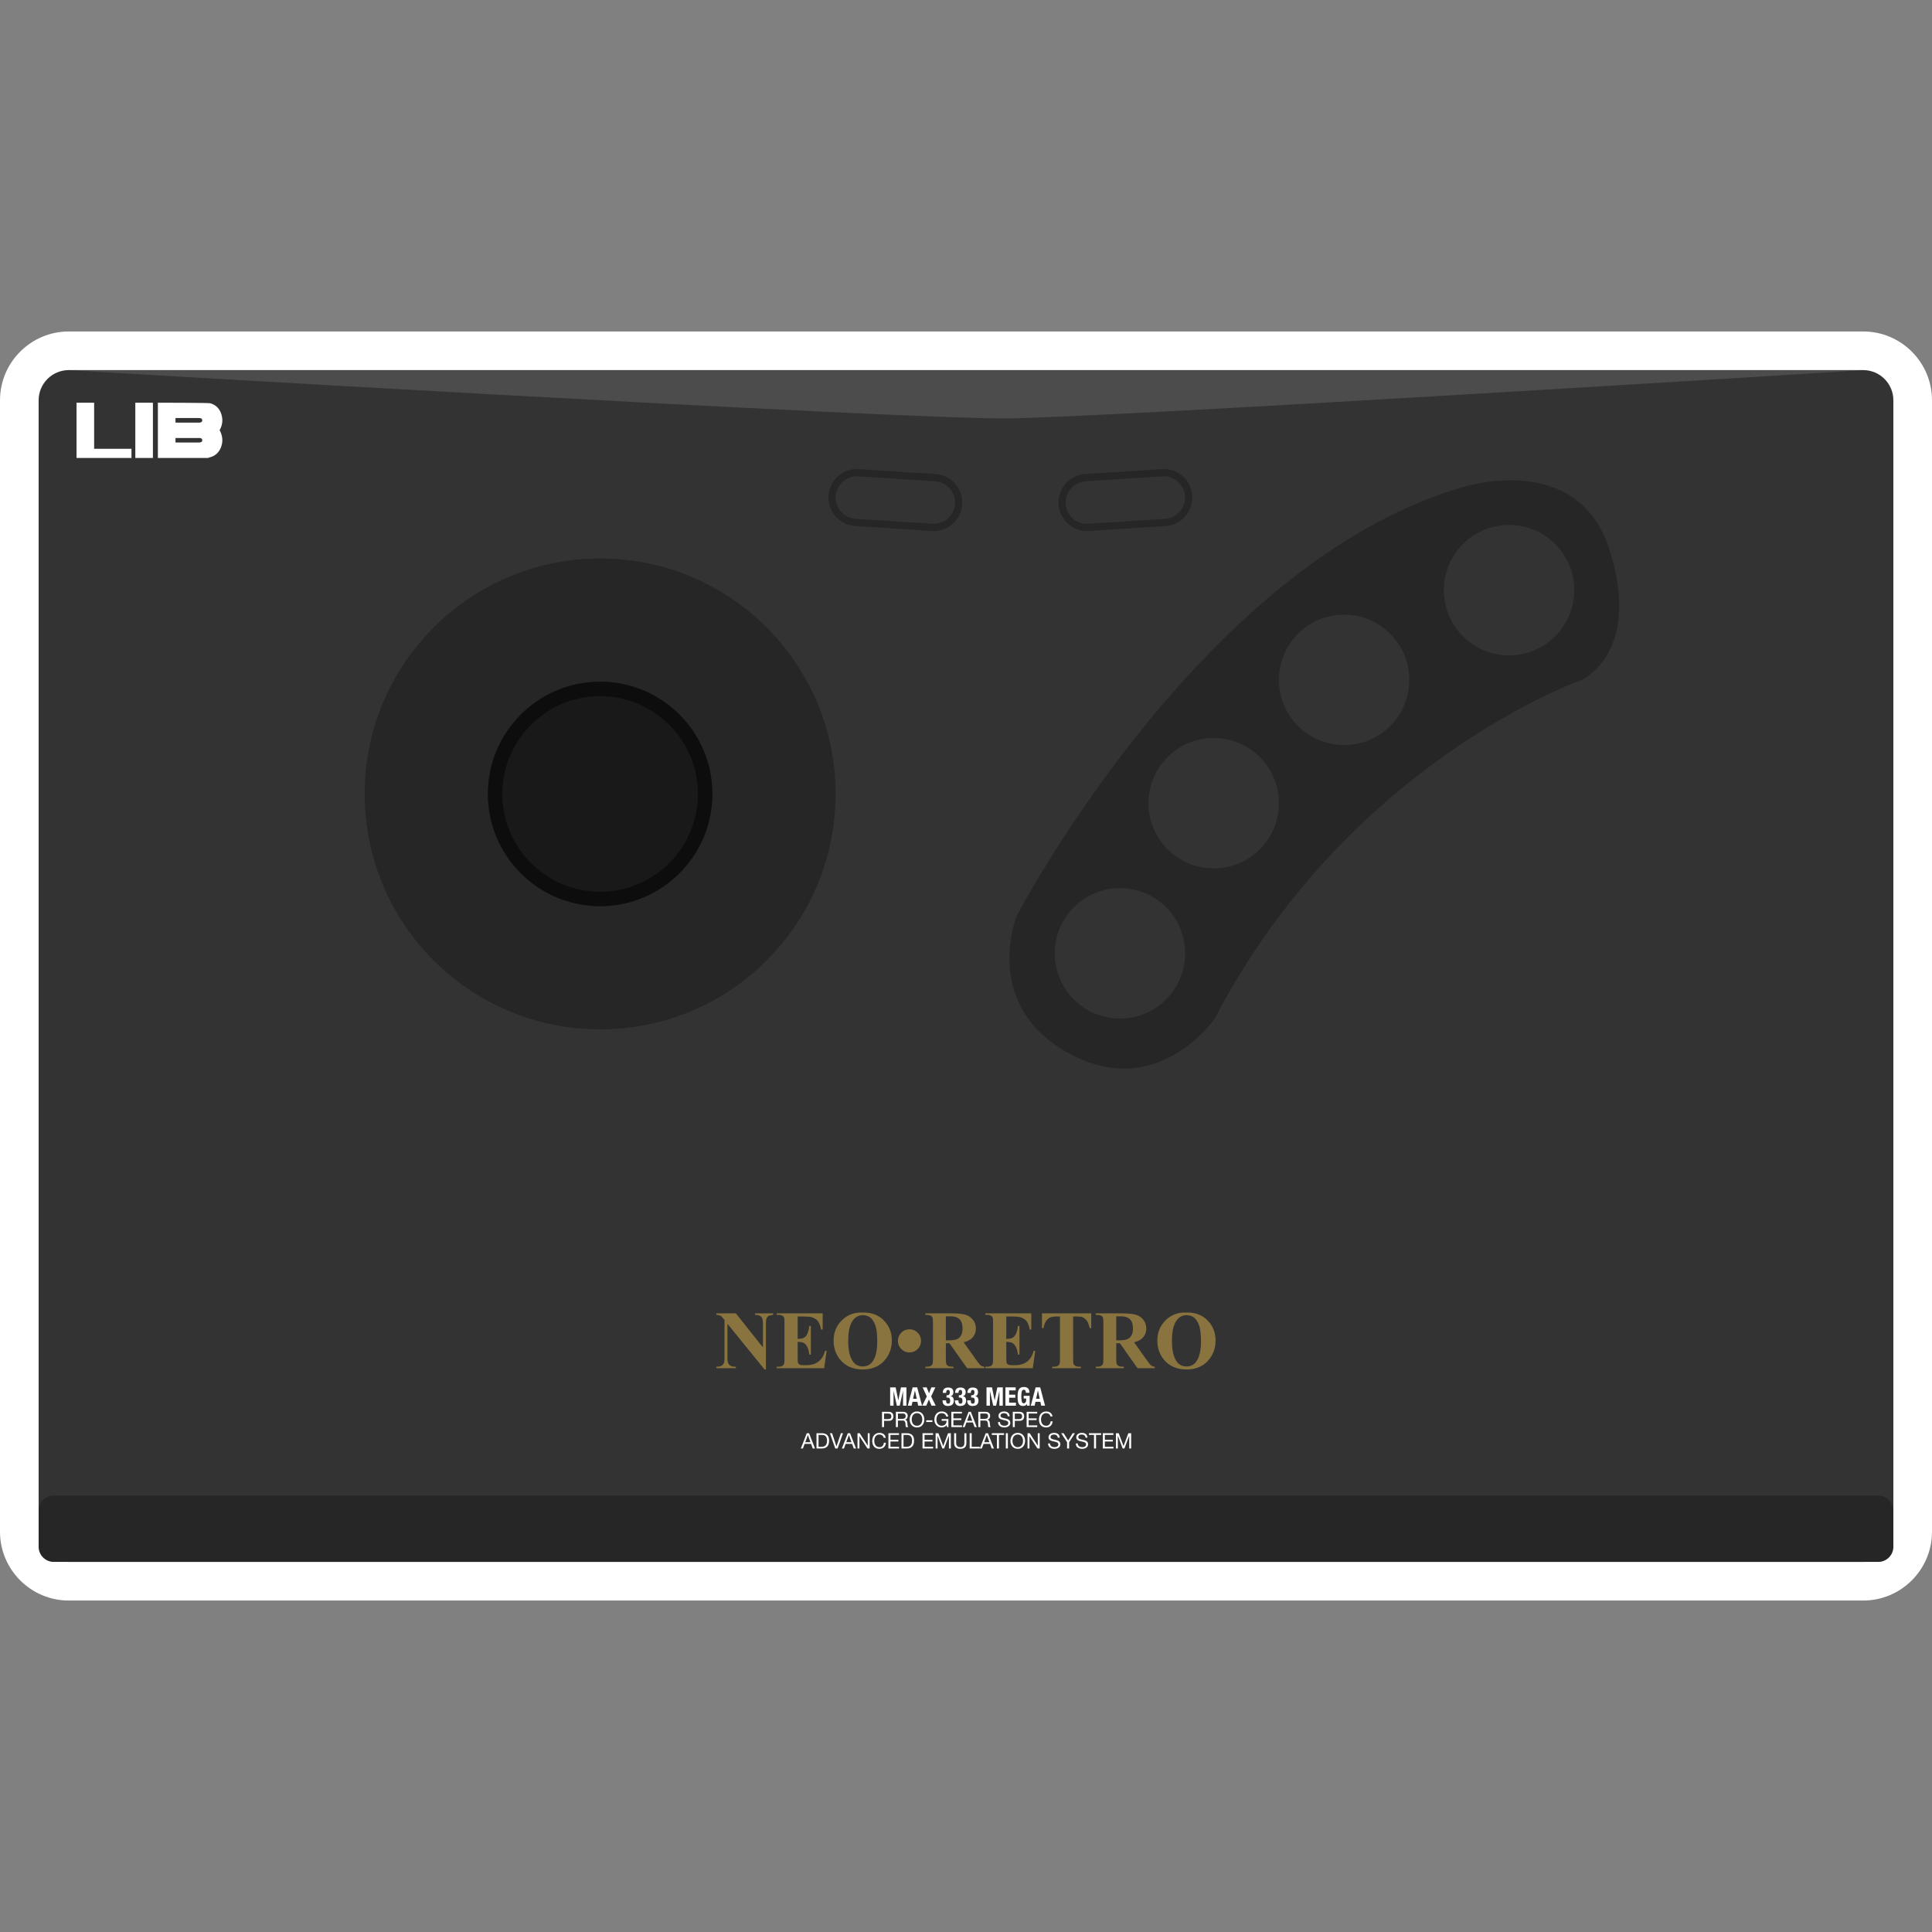 <?xml version="1.0" encoding="UTF-8" standalone="no"?>
<!-- Created with Inkscape (http://www.inkscape.org/) -->

<svg
   xmlns:dc="http://purl.org/dc/elements/1.1/"
   xmlns:cc="http://creativecommons.org/ns#"
   xmlns:rdf="http://www.w3.org/1999/02/22-rdf-syntax-ns#"
   xmlns:svg="http://www.w3.org/2000/svg"
   xmlns="http://www.w3.org/2000/svg"
   xmlns:sodipodi="http://sodipodi.sourceforge.net/DTD/sodipodi-0.dtd"
   xmlns:inkscape="http://www.inkscape.org/namespaces/inkscape"
   id="svg60018"
   version="1.1"
   inkscape:version="0.48.5 r10040"
   width="256"
   height="256"
   xml:space="preserve"
   sodipodi:docname="SNK - Neo Geo.svg"
   inkscape:export-filename="/Users/margetts/Desktop/BAXY RetroActive/png_marked/SNK - Neo Geo.png"
   inkscape:export-xdpi="90.099998"
   inkscape:export-ydpi="90.099998"><rect width="100%" height="100%" fill="#808080" stroke="none"/><defs
     id="defs60022"><clipPath
       clipPathUnits="userSpaceOnUse"
       id="clipPath60032"><path
         d="M 0,128 128,128 128,0 0,0 0,128 z"
         id="path60034"
         inkscape:connector-curvature="0" /></clipPath></defs><sodipodi:namedview
     pagecolor="#ffffff"
     bordercolor="#666666"
     borderopacity="1"
     objecttolerance="10"
     gridtolerance="10"
     guidetolerance="10"
     inkscape:pageopacity="0"
     inkscape:pageshadow="2"
     inkscape:window-width="1676"
     inkscape:window-height="1005"
     id="namedview60020"
     showgrid="false"
     inkscape:zoom="5.23125"
     inkscape:cx="56.009558"
     inkscape:cy="80"
     inkscape:window-x="4"
     inkscape:window-y="1"
     inkscape:window-maximized="1"
     inkscape:current-layer="g60026" /><g
     id="g60026"
     inkscape:groupmode="layer"
     inkscape:label="SNK - Neo Geo"
     transform="matrix(1.25,0,0,-1.25,0,256)"><g
       id="g60028"
       transform="matrix(1.6,0,0,1.6,0,0.96)"><g
         id="g60030"
         clip-path="url(#clipPath60032)"><g
           id="g60036"
           transform="translate(123.44,105.44)"><path
             d="m 0,0 -118.88,0 c -2.514,0 -4.56,-2.046 -4.56,-4.56 l 0,-74.96 c 0,-2.514 2.046,-4.56 4.56,-4.56 l 118.88,0 c 2.514,0 4.56,2.046 4.56,4.56 l 0,74.96 C 4.56,-2.046 2.514,0 0,0"
             style="fill:#ffffff;fill-opacity:1;fill-rule:nonzero;stroke:none"
             id="path60038"
             inkscape:connector-curvature="0" /></g><g
           id="g60040"
           transform="translate(123.44,23.92)"><path
             d="m 0,0 -118.88,0 c -1.105,0 -2,0.895 -2,2 l 0,74.96 c 0,1.105 0.895,2 2,2 L 0,78.96 c 1.105,0 2,-0.895 2,-2 L 2,2 C 2,0.895 1.105,0 0,0"
             style="fill:#333333;fill-opacity:1;fill-rule:nonzero;stroke:none"
             id="path60042"
             inkscape:connector-curvature="0" /></g><g
           id="g60044"
           transform="translate(67.36,66.72)"><path
             d="m 0,0 c 0,0 12.037,23.12 29.258,28.32 0,0 7.862,2.72 10.022,-4.08 2.16,-6.8 -1.84,-8.602 -1.84,-8.602 0,0 -15.44,-5.398 -24.32,-22.438 0,0 -3.76,-5.52 -9.64,-2.32 C -2.4,-5.92 0,0 0,0"
             style="fill:#262626;fill-opacity:1;fill-rule:nonzero;stroke:none"
             id="path60046"
             inkscape:connector-curvature="0" /></g><g
           id="g60048"
           transform="translate(55.36,74.8)"><path
             d="m 0,0 c 0,-8.616 -6.984,-15.6 -15.6,-15.6 -8.616,0 -15.6,6.984 -15.6,15.6 0,8.616 6.984,15.6 15.6,15.6 C -6.984,15.6 0,8.616 0,0"
             style="fill:#262626;fill-opacity:1;fill-rule:nonzero;stroke:none"
             id="path60050"
             inkscape:connector-curvature="0" /></g><g
           id="g60052"
           transform="translate(46.72,74.8)"><path
             d="m 0,0 c 0,-3.844 -3.116,-6.96 -6.96,-6.96 -3.844,0 -6.96,3.116 -6.96,6.96 0,3.844 3.116,6.96 6.96,6.96 C -3.116,6.96 0,3.844 0,0"
             style="fill:#191919;fill-opacity:1;fill-rule:nonzero;stroke:none"
             id="path60054"
             inkscape:connector-curvature="0" /></g><g
           id="g60056"
           transform="translate(39.76,81.28)"><path
             d="m 0,0 c -3.573,0 -6.48,-2.907 -6.48,-6.48 0,-3.573 2.907,-6.48 6.48,-6.48 3.573,0 6.48,2.907 6.48,6.48 C 6.48,-2.907 3.573,0 0,0 m 0,-13.92 c -4.102,0 -7.44,3.337 -7.44,7.44 0,4.102 3.338,7.44 7.44,7.44 4.103,0 7.44,-3.338 7.44,-7.44 0,-4.103 -3.337,-7.44 -7.44,-7.44"
             style="fill:#0d0d0d;fill-opacity:1;fill-rule:nonzero;stroke:none"
             id="path60058"
             inkscape:connector-curvature="0" /></g><g
           id="g60060"
           transform="translate(78.52,64.24)"><path
             d="m 0,0 c 0,-2.386 -1.934,-4.32 -4.32,-4.32 -2.386,0 -4.32,1.934 -4.32,4.32 0,2.386 1.934,4.32 4.32,4.32 C -1.934,4.32 0,2.386 0,0"
             style="fill:#333333;fill-opacity:1;fill-rule:nonzero;stroke:none"
             id="path60062"
             inkscape:connector-curvature="0" /></g><g
           id="g60064"
           transform="translate(84.731,74.188)"><path
             d="m 0,0 c 0,-2.386 -1.934,-4.32 -4.32,-4.32 -2.386,0 -4.32,1.934 -4.32,4.32 0,2.386 1.934,4.32 4.32,4.32 C -1.934,4.32 0,2.386 0,0"
             style="fill:#333333;fill-opacity:1;fill-rule:nonzero;stroke:none"
             id="path60066"
             inkscape:connector-curvature="0" /></g><g
           id="g60068"
           transform="translate(93.371,82.358)"><path
             d="m 0,0 c 0,-2.386 -1.934,-4.32 -4.32,-4.32 -2.386,0 -4.32,1.934 -4.32,4.32 0,2.386 1.934,4.32 4.32,4.32 C -1.934,4.32 0,2.386 0,0"
             style="fill:#333333;fill-opacity:1;fill-rule:nonzero;stroke:none"
             id="path60070"
             inkscape:connector-curvature="0" /></g><g
           id="g60072"
           transform="translate(104.298,88.301)"><path
             d="m 0,0 c 0,-2.386 -1.934,-4.32 -4.32,-4.32 -2.386,0 -4.32,1.934 -4.32,4.32 0,2.386 1.934,4.32 4.32,4.32 C -1.934,4.32 0,2.386 0,0"
             style="fill:#333333;fill-opacity:1;fill-rule:nonzero;stroke:none"
             id="path60074"
             inkscape:connector-curvature="0" /></g><g
           id="g60076"
           transform="translate(61.867,92.216)"><path
             d="m 0,0 c -0.041,0 -0.083,0.001 -0.124,0.004 l -5.091,0.331 c -0.502,0.032 -0.962,0.259 -1.296,0.64 -0.334,0.38 -0.5,0.866 -0.467,1.367 0.033,0.502 0.26,0.962 0.64,1.296 0.381,0.334 0.867,0.5 1.368,0.467 L 0.12,3.775 C 0.622,3.742 1.082,3.515 1.417,3.135 1.75,2.754 1.916,2.269 1.883,1.767 1.851,1.265 1.624,0.805 1.244,0.471 0.895,0.165 0.457,0 0,0"
             style="fill:#262626;fill-opacity:1;fill-rule:nonzero;stroke:none"
             id="path60078"
             inkscape:connector-curvature="0" /></g><g
           id="g60080"
           transform="translate(56.773,95.845)"><path
             d="m 0,0 c -0.341,0 -0.667,-0.123 -0.927,-0.352 -0.284,-0.249 -0.453,-0.593 -0.478,-0.966 -0.024,-0.374 0.1,-0.736 0.349,-1.02 0.249,-0.284 0.592,-0.453 0.966,-0.478 l 5.091,-0.33 c 0.371,-0.019 0.735,0.099 1.02,0.349 0.284,0.249 0.453,0.592 0.477,0.966 0.025,0.374 -0.099,0.736 -0.348,1.02 -0.25,0.284 -0.593,0.453 -0.967,0.477 l -5.09,0.331 C 0.062,-0.001 0.031,0 0,0"
             style="fill:#333333;fill-opacity:1;fill-rule:nonzero;stroke:none"
             id="path60082"
             inkscape:connector-curvature="0" /></g><g
           id="g60084"
           transform="translate(72.013,92.216)"><path
             d="m 0,0 c -0.986,0 -1.819,0.769 -1.883,1.767 -0.068,1.04 0.723,1.941 1.762,2.008 L 4.97,4.105 C 6.026,4.178 6.91,3.382 6.978,2.342 7.045,1.303 6.254,0.402 5.215,0.335 L 0.125,0.004 C 0.082,0.001 0.041,0 0,0"
             style="fill:#262626;fill-opacity:1;fill-rule:nonzero;stroke:none"
             id="path60086"
             inkscape:connector-curvature="0" /></g><g
           id="g60088"
           transform="translate(77.106,95.845)"><path
             d="m 0,0 c -0.03,0 -0.061,-0.001 -0.092,-0.003 l -5.09,-0.331 c -0.776,-0.05 -1.366,-0.722 -1.317,-1.497 0.052,-0.775 0.714,-1.375 1.498,-1.315 l 5.091,0.33 c 0.775,0.05 1.366,0.722 1.316,1.498 C 1.357,-0.574 0.736,0 0,0"
             style="fill:#333333;fill-opacity:1;fill-rule:nonzero;stroke:none"
             id="path60090"
             inkscape:connector-curvature="0" /></g><g
           id="g60092"
           transform="translate(4.48,102.88)"><path
             d="M 0,0 C 0,0 55.28,-3.28 62.32,-3.2 69.36,-3.12 119.04,0 119.04,0 L 0,0 z"
             style="fill:#4c4c4c;fill-opacity:1;fill-rule:nonzero;stroke:none"
             id="path60094"
             inkscape:connector-curvature="0" /></g><g
           id="g60096"
           transform="translate(124.44,23.92)"><path
             d="m 0,0 -120.88,0 c -0.55,0 -1,0.45 -1,1 l 0,2.395 c 0,0.55 0.45,1 1,1 L 0,4.395 c 0.55,0 1,-0.45 1,-1 L 1,1 C 1,0.45 0.55,0 0,0"
             style="fill:#262626;fill-opacity:1;fill-rule:nonzero;stroke:none"
             id="path60098"
             inkscape:connector-curvature="0" /></g><path
           d="m 8.965,100.719 1.166,0 0,-3.66 -1.166,0 0,3.66 z"
           style="fill:#ffffff;fill-opacity:1;fill-rule:nonzero;stroke:none"
           id="path60100"
           inkscape:connector-curvature="0" /><g
           id="g60102"
           transform="translate(13.312,98.103)"><path
             d="m 0,0 c -0.026,-0.011 -0.056,-0.016 -0.085,-0.019 -0.029,-0.004 -0.059,-0.002 -0.088,-0.002 -0.504,0 -1.008,0 -1.512,0 l 0,0.297 1.636,0 C -0.034,0.273 -0.02,0.27 -0.006,0.265 0.052,0.244 0.094,0.185 0.09,0.129 0.087,0.069 0.055,0.024 0,0 m -0.19,1.6 c 0.033,0 0.065,0.002 0.098,-0.001 C -0.063,1.597 -0.033,1.594 -0.006,1.584 0.052,1.563 0.094,1.503 0.09,1.448 0.087,1.387 0.055,1.343 0,1.319 -0.026,1.307 -0.056,1.303 -0.085,1.299 -0.097,1.298 -0.109,1.298 -0.122,1.298 l -0.011,0 c -0.013,0 -0.027,0 -0.04,0 -0.504,0 -1.008,0 -1.512,0 l 0,0.302 c 0.498,0 0.996,0 1.495,0 M 1.238,0.795 C 1.266,0.843 1.292,0.894 1.315,0.948 1.456,1.287 1.452,1.631 1.311,1.969 1.178,2.287 0.94,2.493 0.605,2.582 0.494,2.612 -2.852,2.617 -2.852,2.617 l 0,-3.66 c 0,0 2.604,0 3.323,0 0.033,0.012 0.065,0.027 0.099,0.036 0.356,0.086 0.605,0.301 0.745,0.636 C 1.456,-0.032 1.452,0.312 1.311,0.65 1.289,0.701 1.265,0.75 1.238,0.795"
             style="fill:#ffffff;fill-opacity:1;fill-rule:nonzero;stroke:none"
             id="path60104"
             inkscape:connector-curvature="0" /></g><g
           id="g60106"
           transform="translate(6.237,97.666)"><path
             d="m 0,0 0,3.053 -1.166,0 0,-3.66 3.639,0 L 2.473,0 0,0 z"
             style="fill:#ffffff;fill-opacity:1;fill-rule:nonzero;stroke:none"
             id="path60108"
             inkscape:connector-curvature="0" /></g><g
           id="g60110"
           transform="translate(48.753,40.387)"><path
             d="m 0,0 1.794,-2.255 0,1.563 c 0,0.218 -0.032,0.366 -0.094,0.443 -0.086,0.103 -0.23,0.153 -0.432,0.15 l 0,0.099 1.201,0 0,-0.099 C 2.316,-0.119 2.212,-0.144 2.16,-0.176 2.107,-0.207 2.066,-0.258 2.036,-0.328 2.007,-0.399 1.992,-0.52 1.992,-0.692 l 0,-3.027 -0.091,0 -2.459,3.027 0,-2.311 c 0,-0.209 0.048,-0.35 0.144,-0.423 0.095,-0.074 0.205,-0.11 0.328,-0.11 l 0.086,0 0,-0.1 -1.29,0 0,0.1 c 0.201,10e-4 0.34,0.043 0.419,0.123 0.078,0.08 0.118,0.217 0.118,0.41 l 0,2.566 -0.078,0.097 c -0.077,0.096 -0.145,0.159 -0.204,0.19 -0.059,0.03 -0.144,0.047 -0.255,0.051 L -1.29,0 0,0 z"
             style="fill:#897440;fill-opacity:1;fill-rule:nonzero;stroke:none"
             id="path60112"
             inkscape:connector-curvature="0" /></g><g
           id="g60114"
           transform="translate(52.847,40.178)"><path
             d="m 0,0 0,-1.48 0.072,0 c 0.231,0 0.398,0.072 0.502,0.217 0.103,0.145 0.17,0.359 0.198,0.641 l 0.102,0 0,-1.904 -0.102,0 C 0.751,-2.318 0.706,-2.148 0.637,-2.016 0.568,-1.884 0.488,-1.795 0.397,-1.749 0.306,-1.704 0.173,-1.681 0,-1.681 l 0,-1.024 c 0,-0.2 0.008,-0.323 0.025,-0.367 0.017,-0.045 0.049,-0.082 0.096,-0.11 0.046,-0.029 0.121,-0.043 0.225,-0.043 l 0.217,0 c 0.34,0 0.612,0.078 0.816,0.236 0.205,0.157 0.352,0.396 0.441,0.718 l 0.1,0 -0.164,-1.155 -3.142,0 0,0.099 0.121,0 c 0.105,0 0.19,0.019 0.254,0.056 0.047,0.025 0.082,0.068 0.107,0.129 0.02,0.043 0.03,0.155 0.03,0.338 l 0,2.391 c 0,0.165 -0.004,0.266 -0.013,0.303 -0.018,0.063 -0.051,0.111 -0.1,0.145 -0.068,0.05 -0.16,0.075 -0.278,0.075 l -0.121,0 0,0.099 3.043,0 0,-1.075 -0.102,0 C 1.503,-0.603 1.43,-0.415 1.337,-0.3 1.243,-0.186 1.11,-0.102 0.938,-0.048 0.838,-0.016 0.651,0 0.375,0 L 0,0 z"
             style="fill:#897440;fill-opacity:1;fill-rule:nonzero;stroke:none"
             id="path60116"
             inkscape:connector-curvature="0" /></g><g
           id="g60118"
           transform="translate(57.166,40.267)"><path
             d="m 0,0 c -0.332,0 -0.585,-0.17 -0.759,-0.509 -0.141,-0.279 -0.212,-0.68 -0.212,-1.202 0,-0.62 0.109,-1.078 0.328,-1.375 0.151,-0.207 0.364,-0.311 0.638,-0.311 0.184,0 0.337,0.045 0.461,0.134 0.157,0.115 0.28,0.297 0.367,0.548 0.088,0.252 0.131,0.579 0.131,0.983 0,0.481 -0.044,0.841 -0.134,1.079 C 0.731,-0.414 0.617,-0.246 0.479,-0.147 0.34,-0.049 0.181,0 0,0 M -0.032,0.172 C 0.547,0.193 1.017,0.024 1.379,-0.335 1.741,-0.694 1.922,-1.144 1.922,-1.684 1.922,-2.145 1.787,-2.551 1.517,-2.901 1.16,-3.366 0.655,-3.598 0.003,-3.598 c -0.655,0 -1.16,0.222 -1.518,0.665 -0.282,0.35 -0.423,0.766 -0.423,1.247 0,0.539 0.183,0.989 0.551,1.35 0.367,0.36 0.819,0.529 1.355,0.508"
             style="fill:#897440;fill-opacity:1;fill-rule:nonzero;stroke:none"
             id="path60120"
             inkscape:connector-curvature="0" /></g><g
           id="g60122"
           transform="translate(60.257,39.331)"><path
             d="M 0,0 C 0.213,0 0.393,-0.075 0.542,-0.224 0.69,-0.373 0.764,-0.554 0.764,-0.767 0.764,-0.978 0.689,-1.158 0.54,-1.308 0.391,-1.458 0.211,-1.534 0,-1.534 c -0.213,0 -0.394,0.076 -0.543,0.226 -0.149,0.15 -0.224,0.33 -0.224,0.541 0,0.213 0.074,0.394 0.223,0.543 C -0.396,-0.075 -0.214,0 0,0"
             style="fill:#897440;fill-opacity:1;fill-rule:nonzero;stroke:none"
             id="path60124"
             inkscape:connector-curvature="0" /></g><g
           id="g60126"
           transform="translate(62.665,40.191)"><path
             d="m 0,0 0,-1.593 0.153,0 c 0.248,0 0.434,0.023 0.557,0.069 0.124,0.045 0.221,0.128 0.292,0.246 0.07,0.119 0.105,0.274 0.105,0.466 0,0.277 -0.064,0.481 -0.194,0.614 C 0.784,-0.066 0.575,0 0.287,0 L 0,0 z m 0,-1.783 0,-1.019 c 0,-0.196 0.013,-0.32 0.037,-0.371 0.024,-0.051 0.066,-0.092 0.127,-0.122 0.06,-0.03 0.174,-0.046 0.34,-0.046 l 0,-0.099 -1.861,0 0,0.099 c 0.168,0 0.283,0.016 0.343,0.047 0.06,0.032 0.102,0.072 0.126,0.122 0.024,0.05 0.035,0.174 0.035,0.37 l 0,2.36 c 0,0.196 -0.011,0.32 -0.035,0.371 -0.024,0.051 -0.067,0.092 -0.128,0.122 -0.061,0.03 -0.174,0.046 -0.341,0.046 l 0,0.099 1.689,0 c 0.44,0 0.762,-0.031 0.966,-0.091 0.203,-0.061 0.37,-0.173 0.498,-0.337 0.129,-0.163 0.193,-0.355 0.193,-0.575 0,-0.268 -0.096,-0.49 -0.289,-0.665 C 1.576,-1.583 1.404,-1.666 1.182,-1.721 L 2.056,-2.952 C 2.171,-3.111 2.252,-3.21 2.3,-3.249 2.374,-3.305 2.459,-3.335 2.555,-3.341 l 0,-0.099 -1.145,0 -1.171,1.657 -0.239,0 z"
             style="fill:#897440;fill-opacity:1;fill-rule:nonzero;stroke:none"
             id="path60128"
             inkscape:connector-curvature="0" /></g><g
           id="g60130"
           transform="translate(66.668,40.178)"><path
             d="m 0,0 0,-1.48 0.072,0 c 0.231,0 0.398,0.072 0.502,0.217 0.103,0.145 0.17,0.359 0.198,0.641 l 0.102,0 0,-1.904 -0.102,0 C 0.751,-2.318 0.706,-2.148 0.637,-2.016 0.568,-1.884 0.488,-1.795 0.397,-1.749 0.306,-1.704 0.173,-1.681 0,-1.681 l 0,-1.024 c 0,-0.2 0.008,-0.323 0.025,-0.367 0.017,-0.045 0.049,-0.082 0.096,-0.11 0.046,-0.029 0.121,-0.043 0.225,-0.043 l 0.217,0 c 0.34,0 0.612,0.078 0.816,0.236 0.205,0.157 0.352,0.396 0.441,0.718 l 0.1,0 -0.164,-1.155 -3.142,0 0,0.099 0.121,0 c 0.105,0 0.19,0.019 0.254,0.056 0.047,0.025 0.082,0.068 0.107,0.129 0.02,0.043 0.03,0.155 0.03,0.338 l 0,2.391 c 0,0.165 -0.004,0.266 -0.013,0.303 -0.018,0.063 -0.051,0.111 -0.1,0.145 -0.068,0.05 -0.16,0.075 -0.278,0.075 l -0.121,0 0,0.099 3.043,0 0,-1.075 -0.102,0 C 1.503,-0.603 1.43,-0.415 1.337,-0.3 1.243,-0.186 1.11,-0.102 0.938,-0.048 0.838,-0.016 0.651,0 0.375,0 L 0,0 z"
             style="fill:#897440;fill-opacity:1;fill-rule:nonzero;stroke:none"
             id="path60132"
             inkscape:connector-curvature="0" /></g><g
           id="g60134"
           transform="translate(72.298,40.387)"><path
             d="m 0,0 0,-0.984 -0.097,0 c -0.057,0.227 -0.12,0.39 -0.19,0.489 -0.07,0.1 -0.165,0.179 -0.287,0.238 -0.068,0.032 -0.187,0.048 -0.356,0.048 l -0.271,0 0,-2.805 c 0,-0.185 0.01,-0.302 0.031,-0.348 0.02,-0.047 0.06,-0.087 0.12,-0.122 0.06,-0.035 0.142,-0.052 0.246,-0.052 l 0.12,0 0,-0.1 -1.903,0 0,0.1 0.12,0 c 0.106,0 0.191,0.018 0.255,0.056 0.047,0.025 0.083,0.068 0.11,0.129 0.02,0.043 0.03,0.155 0.03,0.337 l 0,2.805 -0.263,0 c -0.245,0 -0.423,-0.052 -0.534,-0.156 -0.155,-0.144 -0.254,-0.351 -0.295,-0.619 l -0.102,0 0,0.984 L 0,0 z"
             style="fill:#897440;fill-opacity:1;fill-rule:nonzero;stroke:none"
             id="path60136"
             inkscape:connector-curvature="0" /></g><g
           id="g60138"
           transform="translate(73.955,40.191)"><path
             d="m 0,0 0,-1.593 0.153,0 c 0.248,0 0.434,0.023 0.557,0.069 0.124,0.045 0.221,0.128 0.291,0.246 0.071,0.119 0.106,0.274 0.106,0.466 0,0.277 -0.065,0.481 -0.194,0.614 C 0.783,-0.066 0.575,0 0.287,0 L 0,0 z m 0,-1.783 0,-1.019 c 0,-0.196 0.012,-0.32 0.036,-0.371 0.024,-0.051 0.067,-0.092 0.128,-0.122 0.06,-0.03 0.174,-0.046 0.34,-0.046 l 0,-0.099 -1.861,0 0,0.099 c 0.168,0 0.282,0.016 0.342,0.047 0.06,0.032 0.102,0.072 0.126,0.122 0.024,0.05 0.036,0.174 0.036,0.37 l 0,2.36 c 0,0.196 -0.012,0.32 -0.036,0.371 -0.024,0.051 -0.066,0.092 -0.127,0.122 -0.061,0.03 -0.174,0.046 -0.341,0.046 l 0,0.099 1.689,0 c 0.44,0 0.762,-0.031 0.966,-0.091 0.203,-0.061 0.37,-0.173 0.498,-0.337 0.129,-0.163 0.193,-0.355 0.193,-0.575 0,-0.268 -0.096,-0.49 -0.289,-0.665 C 1.576,-1.583 1.404,-1.666 1.182,-1.721 L 2.056,-2.952 C 2.171,-3.111 2.252,-3.21 2.3,-3.249 2.374,-3.305 2.459,-3.335 2.555,-3.341 l 0,-0.099 -1.145,0 -1.171,1.657 -0.239,0 z"
             style="fill:#897440;fill-opacity:1;fill-rule:nonzero;stroke:none"
             id="path60140"
             inkscape:connector-curvature="0" /></g><g
           id="g60142"
           transform="translate(78.614,40.267)"><path
             d="m 0,0 c -0.332,0 -0.585,-0.17 -0.759,-0.509 -0.141,-0.279 -0.212,-0.68 -0.212,-1.202 0,-0.62 0.109,-1.078 0.328,-1.375 0.151,-0.207 0.364,-0.311 0.638,-0.311 0.184,0 0.337,0.045 0.461,0.134 0.157,0.115 0.28,0.297 0.367,0.548 0.088,0.252 0.131,0.579 0.131,0.983 0,0.481 -0.044,0.841 -0.134,1.079 C 0.731,-0.414 0.617,-0.246 0.479,-0.147 0.34,-0.049 0.181,0 0,0 M -0.032,0.172 C 0.547,0.193 1.017,0.024 1.379,-0.335 1.741,-0.694 1.922,-1.144 1.922,-1.684 1.922,-2.145 1.787,-2.551 1.517,-2.901 1.16,-3.366 0.655,-3.598 0.003,-3.598 c -0.654,0 -1.16,0.222 -1.518,0.665 -0.282,0.35 -0.423,0.766 -0.423,1.247 0,0.539 0.183,0.989 0.551,1.35 0.367,0.36 0.819,0.529 1.355,0.508"
             style="fill:#897440;fill-opacity:1;fill-rule:nonzero;stroke:none"
             id="path60144"
             inkscape:connector-curvature="0" /></g><g
           id="g60146"
           transform="translate(59.339,35.484)"><path
             d="m 0,0 0.174,-0.858 0.003,0 0.175,0.858 0.363,0 0,-1.215 -0.225,0 0,0.97 -0.003,0 -0.217,-0.97 -0.19,0 -0.216,0.97 -0.003,0 0,-0.97 -0.225,0 0,1.215 L 0,0 z"
             style="fill:#ffffff;fill-opacity:1;fill-rule:nonzero;stroke:none"
             id="path60148"
             inkscape:connector-curvature="0" /></g><g
           id="g60150"
           transform="translate(60.735,34.727)"><path
             d="m 0,0 -0.117,0.546 -0.004,0 L -0.238,0 0,0 z m 0.032,0.757 0.322,-1.215 -0.255,0 -0.056,0.257 -0.324,0 -0.056,-0.257 -0.255,0 0.322,1.215 0.302,0 z"
             style="fill:#ffffff;fill-opacity:1;fill-rule:nonzero;stroke:none"
             id="path60152"
             inkscape:connector-curvature="0" /></g><g
           id="g60154"
           transform="translate(61.394,35.484)"><path
             d="M 0,0 0.157,-0.393 0.311,0 0.578,0 0.296,-0.601 l 0.303,-0.614 -0.276,0 -0.175,0.412 -0.174,-0.412 -0.268,0 0.303,0.614 L -0.27,0 0,0 z"
             style="fill:#ffffff;fill-opacity:1;fill-rule:nonzero;stroke:none"
             id="path60156"
             inkscape:connector-curvature="0" /></g><g
           id="g60158"
           transform="translate(62.708,34.46)"><path
             d="m 0,0 c 0.018,-0.037 0.053,-0.055 0.106,-0.055 0.03,0 0.053,0.005 0.071,0.015 0.017,0.01 0.031,0.024 0.041,0.042 0.009,0.017 0.016,0.038 0.018,0.062 0.003,0.024 0.005,0.049 0.005,0.075 0,0.027 -0.002,0.053 -0.006,0.077 C 0.231,0.24 0.223,0.262 0.212,0.282 0.2,0.301 0.185,0.316 0.164,0.328 0.144,0.339 0.117,0.345 0.082,0.345 l -0.081,0 0,0.159 0.08,0 c 0.026,0 0.048,0.006 0.065,0.017 0.018,0.01 0.032,0.025 0.043,0.042 C 0.2,0.581 0.208,0.601 0.213,0.624 0.218,0.646 0.22,0.67 0.22,0.695 0.22,0.753 0.211,0.794 0.191,0.818 0.172,0.841 0.143,0.853 0.103,0.853 0.077,0.853 0.056,0.848 0.039,0.839 0.023,0.829 0.01,0.815 0.001,0.798 -0.008,0.78 -0.014,0.76 -0.017,0.736 -0.02,0.712 -0.021,0.686 -0.021,0.658 l -0.225,0 c 0,0.12 0.03,0.209 0.09,0.267 0.06,0.059 0.148,0.088 0.264,0.088 0.11,0 0.195,-0.025 0.256,-0.075 C 0.425,0.888 0.455,0.81 0.455,0.703 0.455,0.631 0.439,0.572 0.407,0.526 0.374,0.48 0.329,0.451 0.271,0.438 l 0,-0.003 C 0.35,0.422 0.405,0.391 0.437,0.34 0.469,0.29 0.486,0.227 0.486,0.151 0.486,0.11 0.481,0.068 0.47,0.025 0.46,-0.018 0.44,-0.057 0.411,-0.093 0.381,-0.128 0.341,-0.156 0.289,-0.178 0.238,-0.199 0.17,-0.21 0.086,-0.21 c -0.117,0 -0.204,0.032 -0.262,0.095 -0.058,0.064 -0.087,0.154 -0.087,0.271 l 0,0.005 0.235,0 C -0.027,0.091 -0.018,0.037 0,0"
             style="fill:#ffffff;fill-opacity:1;fill-rule:nonzero;stroke:none"
             id="path60160"
             inkscape:connector-curvature="0" /></g><g
           id="g60162"
           transform="translate(63.524,34.46)"><path
             d="m 0,0 c 0.018,-0.037 0.053,-0.055 0.106,-0.055 0.03,0 0.053,0.005 0.071,0.015 0.017,0.01 0.031,0.024 0.041,0.042 0.009,0.017 0.016,0.038 0.018,0.062 0.003,0.024 0.005,0.049 0.005,0.075 0,0.027 -0.002,0.053 -0.006,0.077 C 0.231,0.24 0.223,0.262 0.212,0.282 0.2,0.301 0.185,0.316 0.164,0.328 0.144,0.339 0.117,0.345 0.082,0.345 l -0.081,0 0,0.159 0.08,0 c 0.026,0 0.048,0.006 0.065,0.017 0.018,0.01 0.032,0.025 0.043,0.042 C 0.2,0.581 0.208,0.601 0.213,0.624 0.218,0.646 0.22,0.67 0.22,0.695 0.22,0.753 0.211,0.794 0.191,0.818 0.172,0.841 0.143,0.853 0.103,0.853 0.077,0.853 0.056,0.848 0.039,0.839 0.023,0.829 0.01,0.815 0.001,0.798 -0.008,0.78 -0.014,0.76 -0.017,0.736 -0.02,0.712 -0.021,0.686 -0.021,0.658 l -0.225,0 c 0,0.12 0.03,0.209 0.09,0.267 0.06,0.059 0.148,0.088 0.264,0.088 0.11,0 0.195,-0.025 0.256,-0.075 C 0.425,0.888 0.455,0.81 0.455,0.703 0.455,0.631 0.439,0.572 0.407,0.526 0.374,0.48 0.329,0.451 0.271,0.438 l 0,-0.003 C 0.35,0.422 0.405,0.391 0.437,0.34 0.469,0.29 0.486,0.227 0.486,0.151 0.486,0.11 0.481,0.068 0.47,0.025 0.46,-0.018 0.44,-0.057 0.411,-0.093 0.381,-0.128 0.341,-0.156 0.289,-0.178 0.238,-0.199 0.17,-0.21 0.086,-0.21 c -0.117,0 -0.204,0.032 -0.262,0.095 -0.058,0.064 -0.087,0.154 -0.087,0.271 l 0,0.005 0.235,0 C -0.027,0.091 -0.018,0.037 0,0"
             style="fill:#ffffff;fill-opacity:1;fill-rule:nonzero;stroke:none"
             id="path60164"
             inkscape:connector-curvature="0" /></g><g
           id="g60166"
           transform="translate(64.341,34.46)"><path
             d="m 0,0 c 0.018,-0.037 0.053,-0.055 0.106,-0.055 0.03,0 0.053,0.005 0.071,0.015 0.017,0.01 0.031,0.024 0.041,0.042 0.009,0.017 0.016,0.038 0.018,0.062 0.003,0.024 0.005,0.049 0.005,0.075 0,0.027 -0.002,0.053 -0.006,0.077 C 0.231,0.24 0.223,0.262 0.212,0.282 0.2,0.301 0.185,0.316 0.164,0.328 0.144,0.339 0.117,0.345 0.082,0.345 l -0.081,0 0,0.159 0.08,0 c 0.026,0 0.048,0.006 0.065,0.017 0.018,0.01 0.032,0.025 0.043,0.042 C 0.2,0.581 0.208,0.601 0.213,0.624 0.218,0.646 0.22,0.67 0.22,0.695 0.22,0.753 0.211,0.794 0.191,0.818 0.172,0.841 0.143,0.853 0.103,0.853 0.077,0.853 0.056,0.848 0.039,0.839 0.023,0.829 0.01,0.815 0.001,0.798 -0.008,0.78 -0.014,0.76 -0.017,0.736 -0.02,0.712 -0.021,0.686 -0.021,0.658 l -0.225,0 c 0,0.12 0.03,0.209 0.09,0.267 0.06,0.059 0.148,0.088 0.264,0.088 0.11,0 0.195,-0.025 0.256,-0.075 C 0.425,0.888 0.455,0.81 0.455,0.703 0.455,0.631 0.439,0.572 0.407,0.526 0.374,0.48 0.329,0.451 0.271,0.438 l 0,-0.003 C 0.35,0.422 0.405,0.391 0.437,0.34 0.469,0.29 0.486,0.227 0.486,0.151 0.486,0.11 0.481,0.068 0.47,0.025 0.46,-0.018 0.44,-0.057 0.411,-0.093 0.381,-0.128 0.341,-0.156 0.289,-0.178 0.238,-0.199 0.17,-0.21 0.086,-0.21 c -0.117,0 -0.204,0.032 -0.262,0.095 -0.058,0.064 -0.087,0.154 -0.087,0.271 l 0,0.005 0.235,0 C -0.027,0.091 -0.018,0.037 0,0"
             style="fill:#ffffff;fill-opacity:1;fill-rule:nonzero;stroke:none"
             id="path60168"
             inkscape:connector-curvature="0" /></g><g
           id="g60170"
           transform="translate(65.723,35.484)"><path
             d="m 0,0 0.174,-0.858 0.003,0 0.175,0.858 0.363,0 0,-1.215 -0.225,0 0,0.97 -0.003,0 -0.217,-0.97 -0.19,0 -0.216,0.97 -0.003,0 0,-0.97 -0.225,0 0,1.215 L 0,0 z"
             style="fill:#ffffff;fill-opacity:1;fill-rule:nonzero;stroke:none"
             id="path60172"
             inkscape:connector-curvature="0" /></g><g
           id="g60174"
           transform="translate(67.291,35.283)"><path
             d="m 0,0 -0.434,0 0,-0.286 0.408,0 0,-0.201 -0.408,0 0,-0.326 0.451,0 0,-0.201 -0.696,0 0,1.215 L 0,0.201 0,0 z"
             style="fill:#ffffff;fill-opacity:1;fill-rule:nonzero;stroke:none"
             id="path60176"
             inkscape:connector-curvature="0" /></g><g
           id="g60178"
           transform="translate(67.963,35.193)"><path
             d="m 0,0 c -0.005,0.024 -0.013,0.046 -0.025,0.065 -0.011,0.02 -0.025,0.037 -0.043,0.05 -0.018,0.013 -0.039,0.019 -0.064,0.019 -0.059,0 -0.101,-0.033 -0.127,-0.098 -0.027,-0.066 -0.04,-0.175 -0.04,-0.327 0,-0.072 0.003,-0.138 0.007,-0.197 0.005,-0.059 0.013,-0.109 0.025,-0.151 0.012,-0.041 0.029,-0.073 0.051,-0.095 0.022,-0.022 0.051,-0.033 0.086,-0.033 0.015,0 0.031,0.004 0.048,0.012 0.018,0.008 0.034,0.02 0.05,0.036 0.015,0.015 0.028,0.035 0.038,0.06 0.01,0.024 0.015,0.053 0.015,0.086 l 0,0.124 -0.161,0 0,0.18 0.396,0 0,-0.655 -0.18,0 0,0.113 -0.004,0 c -0.029,-0.048 -0.065,-0.082 -0.106,-0.102 -0.041,-0.019 -0.091,-0.029 -0.149,-0.029 -0.075,0 -0.136,0.013 -0.183,0.039 -0.047,0.026 -0.084,0.066 -0.11,0.121 -0.027,0.054 -0.045,0.121 -0.054,0.201 -0.009,0.08 -0.014,0.173 -0.014,0.278 0,0.102 0.007,0.192 0.02,0.269 0.013,0.077 0.035,0.141 0.067,0.193 0.032,0.052 0.074,0.09 0.126,0.117 0.052,0.026 0.118,0.039 0.196,0.039 0.134,0 0.23,-0.033 0.289,-0.1 C 0.213,0.149 0.242,0.054 0.242,-0.07 l -0.234,0 C 0.008,-0.047 0.005,-0.024 0,0"
             style="fill:#ffffff;fill-opacity:1;fill-rule:nonzero;stroke:none"
             id="path60180"
             inkscape:connector-curvature="0" /></g><g
           id="g60182"
           transform="translate(68.884,34.727)"><path
             d="m 0,0 -0.117,0.546 -0.004,0 L -0.238,0 0,0 z m 0.032,0.757 0.322,-1.215 -0.255,0 -0.056,0.257 -0.324,0 -0.056,-0.257 -0.255,0 0.322,1.215 0.302,0 z"
             style="fill:#ffffff;fill-opacity:1;fill-rule:nonzero;stroke:none"
             id="path60184"
             inkscape:connector-curvature="0" /></g><g
           id="g60186"
           transform="translate(58.834,33.379)"><path
             d="m 0,0 c 0.077,-0.001 0.133,0.015 0.168,0.047 0.035,0.032 0.053,0.078 0.053,0.139 0,0.06 -0.018,0.106 -0.053,0.138 C 0.133,0.356 0.077,0.371 0,0.371 l -0.264,0 L -0.264,0 0,0 z m 0.045,0.485 c 0.102,0 0.18,-0.026 0.232,-0.079 C 0.33,0.354 0.356,0.28 0.356,0.186 0.356,0.091 0.33,0.018 0.277,-0.035 0.225,-0.088 0.147,-0.114 0.045,-0.113 l -0.309,0 0,-0.414 -0.134,0 0,1.012 0.443,0 z"
             style="fill:#ffffff;fill-opacity:1;fill-rule:nonzero;stroke:none"
             id="path60188"
             inkscape:connector-curvature="0" /></g><g
           id="g60190"
           transform="translate(59.859,33.404)"><path
             d="M 0,0 C 0.028,0.005 0.053,0.014 0.074,0.028 0.096,0.041 0.113,0.06 0.126,0.083 0.138,0.106 0.145,0.136 0.145,0.173 0.145,0.224 0.13,0.266 0.102,0.298 0.074,0.33 0.028,0.346 -0.035,0.346 l -0.335,0 0,-0.353 0.281,0 C -0.058,-0.007 -0.028,-0.005 0,0 M -0.028,0.459 C 0.068,0.459 0.143,0.436 0.198,0.388 0.252,0.341 0.279,0.276 0.279,0.194 0.279,0.133 0.265,0.079 0.238,0.033 0.21,-0.014 0.165,-0.045 0.103,-0.062 l 0,-0.003 C 0.133,-0.071 0.157,-0.08 0.175,-0.094 0.194,-0.107 0.208,-0.123 0.219,-0.141 0.23,-0.159 0.238,-0.18 0.243,-0.203 0.248,-0.226 0.252,-0.249 0.255,-0.274 0.257,-0.298 0.258,-0.323 0.259,-0.349 0.26,-0.374 0.263,-0.399 0.267,-0.424 0.27,-0.449 0.276,-0.472 0.283,-0.494 0.29,-0.516 0.301,-0.536 0.315,-0.553 l -0.151,0 c -0.009,0.01 -0.015,0.025 -0.019,0.043 -0.003,0.018 -0.005,0.038 -0.006,0.06 -0.001,0.022 -0.002,0.046 -0.003,0.072 -0.001,0.025 -0.004,0.05 -0.008,0.075 -0.004,0.024 -0.009,0.048 -0.015,0.07 -0.005,0.022 -0.014,0.041 -0.026,0.058 -0.013,0.016 -0.029,0.03 -0.049,0.04 -0.02,0.009 -0.046,0.014 -0.079,0.014 l -0.329,0 0,-0.432 -0.135,0 0,1.012 0.477,0 z"
             style="fill:#ffffff;fill-opacity:1;fill-rule:nonzero;stroke:none"
             id="path60192"
             inkscape:connector-curvature="0" /></g><g
           id="g60194"
           transform="translate(60.423,33.206)"><path
             d="m 0,0 c 0.013,-0.05 0.034,-0.094 0.062,-0.134 0.029,-0.04 0.065,-0.072 0.11,-0.096 0.044,-0.024 0.097,-0.036 0.158,-0.036 0.062,0 0.115,0.012 0.159,0.036 0.044,0.024 0.081,0.056 0.109,0.096 C 0.627,-0.094 0.647,-0.05 0.661,0 0.674,0.05 0.68,0.1 0.68,0.151 0.68,0.202 0.674,0.252 0.661,0.302 0.647,0.352 0.627,0.396 0.598,0.436 0.57,0.476 0.533,0.508 0.489,0.532 0.445,0.556 0.392,0.568 0.33,0.568 0.269,0.568 0.216,0.556 0.172,0.532 0.127,0.508 0.091,0.476 0.062,0.436 0.034,0.396 0.013,0.352 0,0.302 -0.013,0.252 -0.02,0.202 -0.02,0.151 -0.02,0.1 -0.013,0.05 0,0 m -0.124,0.35 c 0.02,0.064 0.051,0.12 0.091,0.17 0.041,0.049 0.092,0.088 0.152,0.117 0.06,0.03 0.131,0.044 0.211,0.044 0.081,0 0.151,-0.014 0.212,-0.044 C 0.602,0.608 0.653,0.569 0.693,0.52 0.734,0.47 0.764,0.414 0.785,0.35 0.805,0.286 0.815,0.22 0.815,0.151 0.815,0.082 0.805,0.016 0.785,-0.048 0.764,-0.112 0.734,-0.168 0.693,-0.218 0.653,-0.267 0.602,-0.306 0.542,-0.335 0.481,-0.363 0.411,-0.378 0.33,-0.378 c -0.08,0 -0.151,0.015 -0.211,0.043 -0.06,0.029 -0.111,0.068 -0.152,0.117 -0.04,0.05 -0.071,0.106 -0.091,0.17 -0.02,0.064 -0.031,0.13 -0.031,0.199 0,0.069 0.011,0.135 0.031,0.199"
             style="fill:#ffffff;fill-opacity:1;fill-rule:nonzero;stroke:none"
             id="path60196"
             inkscape:connector-curvature="0" /></g><path
           d="m 61.773,33.189 -0.41,0 0,0.113 0.41,0 0,-0.113 z"
           style="fill:#ffffff;fill-opacity:1;fill-rule:nonzero;stroke:none"
           id="path60198"
           inkscape:connector-curvature="0" /><g
           id="g60200"
           transform="translate(62.564,32.863)"><path
             d="m 0,0 c -0.059,-0.023 -0.118,-0.035 -0.177,-0.035 -0.076,0 -0.143,0.014 -0.203,0.042 -0.059,0.028 -0.11,0.066 -0.152,0.113 -0.041,0.047 -0.073,0.101 -0.095,0.163 -0.021,0.061 -0.032,0.125 -0.032,0.191 0,0.074 0.01,0.144 0.03,0.211 0.021,0.066 0.051,0.125 0.091,0.175 0.04,0.05 0.09,0.09 0.15,0.12 0.06,0.029 0.13,0.044 0.211,0.044 0.055,0 0.106,-0.006 0.155,-0.019 C 0.027,0.992 0.07,0.972 0.108,0.945 0.147,0.917 0.179,0.883 0.205,0.841 0.231,0.799 0.249,0.748 0.258,0.688 l -0.135,0 C 0.117,0.727 0.104,0.76 0.086,0.788 0.069,0.816 0.046,0.839 0.02,0.857 -0.007,0.875 -0.037,0.888 -0.07,0.897 -0.104,0.906 -0.139,0.911 -0.177,0.911 -0.239,0.911 -0.291,0.898 -0.335,0.874 -0.379,0.849 -0.415,0.817 -0.443,0.777 -0.471,0.737 -0.491,0.691 -0.505,0.639 -0.518,0.588 -0.525,0.535 -0.525,0.481 c 0,-0.053 0.008,-0.103 0.023,-0.152 0.015,-0.049 0.037,-0.092 0.067,-0.129 0.029,-0.037 0.065,-0.067 0.108,-0.089 0.043,-0.023 0.093,-0.034 0.15,-0.034 0.053,0 0.099,0.009 0.14,0.026 0.041,0.017 0.075,0.04 0.103,0.07 0.028,0.03 0.049,0.065 0.063,0.105 0.014,0.04 0.02,0.083 0.018,0.13 l -0.323,0 0,0.113 0.444,0 0,-0.533 -0.085,0 -0.036,0.126 C 0.108,0.061 0.059,0.023 0,0"
             style="fill:#ffffff;fill-opacity:1;fill-rule:nonzero;stroke:none"
             id="path60202"
             inkscape:connector-curvature="0" /></g><g
           id="g60204"
           transform="translate(63.729,33.864)"><path
             d="m 0,0 0,-0.113 -0.564,0 0,-0.322 0.526,0 0,-0.114 -0.526,0 0,-0.35 0.568,0 0,-0.113 -0.703,0 0,1.012 L 0,0 z"
             style="fill:#ffffff;fill-opacity:1;fill-rule:nonzero;stroke:none"
             id="path60206"
             inkscape:connector-curvature="0" /></g><g
           id="g60208"
           transform="translate(64.414,33.27)"><path
             d="m 0,0 -0.169,0.472 -0.003,0 L -0.343,0 0,0 z m -0.094,0.594 0.396,-1.012 -0.149,0 -0.111,0.305 -0.428,0 -0.113,-0.305 -0.138,0 0.395,1.012 0.148,0 z"
             style="fill:#ffffff;fill-opacity:1;fill-rule:nonzero;stroke:none"
             id="path60210"
             inkscape:connector-curvature="0" /></g><g
           id="g60212"
           transform="translate(65.32,33.404)"><path
             d="m 0,0 c 0.028,0.005 0.053,0.014 0.074,0.028 0.022,0.013 0.039,0.032 0.051,0.055 0.013,0.023 0.02,0.053 0.02,0.09 0,0.051 -0.015,0.093 -0.043,0.125 C 0.074,0.33 0.028,0.346 -0.035,0.346 l -0.335,0 0,-0.353 0.281,0 C -0.058,-0.007 -0.028,-0.005 0,0 M -0.028,0.459 C 0.068,0.459 0.143,0.436 0.198,0.388 0.252,0.341 0.279,0.276 0.279,0.194 0.279,0.133 0.265,0.079 0.237,0.033 0.21,-0.014 0.165,-0.045 0.103,-0.062 l 0,-0.003 C 0.133,-0.071 0.157,-0.08 0.175,-0.094 0.194,-0.107 0.208,-0.123 0.219,-0.141 0.23,-0.159 0.238,-0.18 0.243,-0.203 0.248,-0.226 0.252,-0.249 0.255,-0.274 0.257,-0.298 0.258,-0.323 0.259,-0.349 0.26,-0.374 0.263,-0.399 0.267,-0.424 0.27,-0.449 0.276,-0.472 0.283,-0.494 0.29,-0.516 0.301,-0.536 0.315,-0.553 l -0.151,0 c -0.009,0.01 -0.015,0.025 -0.019,0.043 -0.003,0.018 -0.005,0.038 -0.006,0.06 -0.001,0.022 -0.002,0.046 -0.003,0.072 -0.001,0.025 -0.004,0.05 -0.008,0.075 -0.004,0.024 -0.009,0.048 -0.015,0.07 -0.005,0.022 -0.014,0.041 -0.026,0.058 -0.013,0.016 -0.029,0.03 -0.049,0.04 -0.02,0.009 -0.046,0.014 -0.079,0.014 l -0.329,0 0,-0.432 -0.135,0 0,1.012 0.477,0 z"
             style="fill:#ffffff;fill-opacity:1;fill-rule:nonzero;stroke:none"
             id="path60214"
             inkscape:connector-curvature="0" /></g><g
           id="g60216"
           transform="translate(66.687,33.725)"><path
             d="M 0,0 C -0.045,0.033 -0.102,0.049 -0.172,0.049 -0.201,0.049 -0.229,0.046 -0.256,0.04 -0.283,0.035 -0.308,0.025 -0.329,0.012 -0.35,-0.001 -0.367,-0.019 -0.38,-0.041 c -0.013,-0.022 -0.019,-0.05 -0.019,-0.083 0,-0.031 0.009,-0.057 0.028,-0.076 0.018,-0.019 0.043,-0.035 0.073,-0.047 0.031,-0.013 0.066,-0.023 0.105,-0.031 0.038,-0.008 0.078,-0.017 0.118,-0.026 0.04,-0.01 0.079,-0.021 0.118,-0.033 0.039,-0.013 0.074,-0.03 0.104,-0.052 0.031,-0.022 0.056,-0.049 0.074,-0.082 0.019,-0.033 0.028,-0.075 0.028,-0.125 0,-0.054 -0.012,-0.1 -0.036,-0.138 C 0.189,-0.773 0.158,-0.804 0.12,-0.828 0.082,-0.852 0.04,-0.87 -0.007,-0.88 -0.054,-0.891 -0.1,-0.897 -0.147,-0.897 c -0.056,0 -0.11,0.007 -0.161,0.022 -0.05,0.014 -0.095,0.035 -0.133,0.064 -0.038,0.029 -0.068,0.066 -0.091,0.111 -0.022,0.045 -0.033,0.098 -0.033,0.159 l 0.128,0 c 0,-0.042 0.008,-0.079 0.024,-0.11 0.017,-0.03 0.039,-0.056 0.066,-0.076 0.027,-0.019 0.058,-0.034 0.094,-0.043 0.036,-0.01 0.073,-0.015 0.111,-0.015 0.03,0 0.06,0.003 0.091,0.009 0.031,0.006 0.058,0.015 0.083,0.029 0.024,0.014 0.044,0.032 0.059,0.056 0.016,0.024 0.023,0.054 0.023,0.091 0,0.035 -0.009,0.063 -0.028,0.085 -0.018,0.021 -0.043,0.039 -0.073,0.053 -0.031,0.014 -0.066,0.025 -0.104,0.033 -0.039,0.009 -0.079,0.017 -0.119,0.026 -0.04,0.009 -0.079,0.02 -0.118,0.032 -0.039,0.011 -0.074,0.027 -0.104,0.046 -0.031,0.02 -0.056,0.045 -0.074,0.076 -0.019,0.03 -0.028,0.069 -0.028,0.115 0,0.051 0.011,0.095 0.031,0.133 0.021,0.037 0.049,0.068 0.083,0.092 0.035,0.024 0.074,0.042 0.118,0.054 0.044,0.011 0.089,0.017 0.135,0.017 0.052,0 0.101,-0.006 0.145,-0.018 0.044,-0.012 0.083,-0.032 0.117,-0.058 0.034,-0.027 0.06,-0.06 0.079,-0.1 0.02,-0.04 0.03,-0.088 0.032,-0.144 l -0.127,0 C 0.071,-0.085 0.045,-0.033 0,0"
             style="fill:#ffffff;fill-opacity:1;fill-rule:nonzero;stroke:none"
             id="path60218"
             inkscape:connector-curvature="0" /></g><g
           id="g60220"
           transform="translate(67.497,33.379)"><path
             d="m 0,0 c 0.077,-0.001 0.133,0.015 0.168,0.047 0.035,0.032 0.053,0.078 0.053,0.139 0,0.06 -0.018,0.106 -0.053,0.138 C 0.133,0.356 0.077,0.371 0,0.371 l -0.264,0 L -0.264,0 0,0 z m 0.045,0.485 c 0.102,0 0.18,-0.026 0.232,-0.079 C 0.33,0.354 0.356,0.28 0.356,0.186 0.356,0.091 0.33,0.018 0.277,-0.035 0.225,-0.088 0.147,-0.114 0.045,-0.113 l -0.309,0 0,-0.414 -0.134,0 0,1.012 0.443,0 z"
             style="fill:#ffffff;fill-opacity:1;fill-rule:nonzero;stroke:none"
             id="path60222"
             inkscape:connector-curvature="0" /></g><g
           id="g60224"
           transform="translate(68.716,33.864)"><path
             d="m 0,0 0,-0.113 -0.564,0 0,-0.322 0.526,0 0,-0.114 -0.526,0 0,-0.35 0.568,0 0,-0.113 -0.703,0 0,1.012 L 0,0 z"
             style="fill:#ffffff;fill-opacity:1;fill-rule:nonzero;stroke:none"
             id="path60226"
             inkscape:connector-curvature="0" /></g><g
           id="g60228"
           transform="translate(69.496,33.72)"><path
             d="m 0,0 c -0.052,0.036 -0.113,0.054 -0.184,0.054 -0.06,0 -0.112,-0.011 -0.155,-0.034 -0.043,-0.023 -0.078,-0.053 -0.106,-0.092 -0.028,-0.038 -0.049,-0.082 -0.062,-0.131 -0.013,-0.049 -0.02,-0.1 -0.02,-0.153 0,-0.058 0.007,-0.112 0.02,-0.164 0.013,-0.051 0.034,-0.096 0.062,-0.134 0.028,-0.038 0.063,-0.069 0.107,-0.092 0.043,-0.022 0.095,-0.034 0.156,-0.034 0.044,0 0.084,0.008 0.118,0.022 0.035,0.015 0.064,0.035 0.089,0.061 0.026,0.026 0.045,0.057 0.059,0.093 0.014,0.036 0.023,0.075 0.026,0.116 l 0.134,0 C 0.231,-0.615 0.187,-0.715 0.113,-0.785 0.038,-0.856 -0.064,-0.892 -0.194,-0.892 c -0.078,0 -0.146,0.014 -0.205,0.041 -0.059,0.027 -0.107,0.064 -0.146,0.111 -0.039,0.047 -0.068,0.103 -0.087,0.167 -0.02,0.065 -0.029,0.134 -0.029,0.207 0,0.074 0.01,0.143 0.031,0.208 0.021,0.065 0.051,0.121 0.091,0.169 0.04,0.049 0.091,0.087 0.151,0.114 0.06,0.028 0.128,0.042 0.206,0.042 0.053,0 0.103,-0.007 0.15,-0.021 C 0.015,0.132 0.057,0.111 0.094,0.084 0.131,0.056 0.162,0.022 0.186,-0.019 0.211,-0.06 0.227,-0.108 0.235,-0.162 l -0.135,0 C 0.085,-0.09 0.051,-0.036 0,0"
             style="fill:#ffffff;fill-opacity:1;fill-rule:nonzero;stroke:none"
             id="path60230"
             inkscape:connector-curvature="0" /></g><g
           id="g60232"
           transform="translate(53.694,31.852)"><path
             d="m 0,0 -0.169,0.472 -0.003,0 L -0.343,0 0,0 z m -0.094,0.594 0.396,-1.012 -0.149,0 -0.111,0.305 -0.428,0 -0.113,-0.305 -0.138,0 0.395,1.012 0.148,0 z"
             style="fill:#ffffff;fill-opacity:1;fill-rule:nonzero;stroke:none"
             id="path60234"
             inkscape:connector-curvature="0" /></g><g
           id="g60236"
           transform="translate(54.454,31.547)"><path
             d="M 0,0 C 0.015,0 0.034,0.001 0.057,0.004 0.079,0.006 0.103,0.012 0.129,0.021 0.155,0.029 0.18,0.042 0.205,0.06 0.23,0.077 0.252,0.1 0.272,0.129 0.292,0.158 0.308,0.195 0.321,0.239 0.334,0.283 0.34,0.336 0.34,0.398 0.34,0.459 0.334,0.513 0.323,0.561 0.311,0.608 0.291,0.649 0.264,0.683 0.237,0.716 0.203,0.742 0.16,0.759 0.118,0.777 0.065,0.785 0.003,0.785 l -0.227,0 L -0.224,0 0,0 z m -0.011,0.899 c 0.156,0 0.276,-0.04 0.36,-0.119 C 0.433,0.7 0.475,0.579 0.475,0.417 0.475,0.332 0.465,0.256 0.447,0.191 0.428,0.125 0.398,0.07 0.359,0.025 0.319,-0.02 0.268,-0.054 0.207,-0.078 0.146,-0.102 0.073,-0.113 -0.011,-0.113 l -0.348,0 0,1.012 0.348,0 z"
             style="fill:#ffffff;fill-opacity:1;fill-rule:nonzero;stroke:none"
             id="path60238"
             inkscape:connector-curvature="0" /></g><g
           id="g60240"
           transform="translate(55.339,31.434)"><path
             d="m 0,0 -0.356,1.012 0.145,0 0.289,-0.877 0.003,0 0.292,0.877 0.14,0 L 0.153,0 0,0 z"
             style="fill:#ffffff;fill-opacity:1;fill-rule:nonzero;stroke:none"
             id="path60242"
             inkscape:connector-curvature="0" /></g><g
           id="g60244"
           transform="translate(56.412,31.852)"><path
             d="m 0,0 -0.169,0.472 -0.003,0 L -0.343,0 0,0 z m -0.094,0.594 0.396,-1.012 -0.149,0 -0.111,0.305 -0.428,0 -0.113,-0.305 -0.138,0 0.395,1.012 0.148,0 z"
             style="fill:#ffffff;fill-opacity:1;fill-rule:nonzero;stroke:none"
             id="path60246"
             inkscape:connector-curvature="0" /></g><g
           id="g60248"
           transform="translate(56.955,32.446)"><path
             d="m 0,0 0.533,-0.821 0.003,0 0,0.821 0.127,0 0,-1.012 -0.147,0 -0.529,0.812 -0.003,0 0,-0.812 -0.127,0 0,1.012 L 0,0 z"
             style="fill:#ffffff;fill-opacity:1;fill-rule:nonzero;stroke:none"
             id="path60250"
             inkscape:connector-curvature="0" /></g><g
           id="g60252"
           transform="translate(58.449,32.303)"><path
             d="m 0,0 c -0.052,0.036 -0.113,0.054 -0.184,0.054 -0.06,0 -0.112,-0.011 -0.155,-0.034 -0.043,-0.023 -0.078,-0.053 -0.106,-0.092 -0.028,-0.038 -0.049,-0.082 -0.062,-0.131 -0.013,-0.049 -0.02,-0.1 -0.02,-0.153 0,-0.058 0.007,-0.112 0.02,-0.164 0.013,-0.051 0.034,-0.096 0.062,-0.134 0.028,-0.038 0.063,-0.069 0.107,-0.092 0.043,-0.022 0.095,-0.034 0.156,-0.034 0.044,0 0.084,0.008 0.118,0.022 0.035,0.015 0.064,0.035 0.089,0.061 0.026,0.026 0.045,0.057 0.059,0.093 0.014,0.036 0.023,0.075 0.026,0.116 l 0.134,0 C 0.231,-0.615 0.187,-0.715 0.113,-0.785 0.038,-0.856 -0.064,-0.892 -0.194,-0.892 c -0.078,0 -0.147,0.014 -0.205,0.041 -0.059,0.027 -0.107,0.064 -0.146,0.111 -0.039,0.047 -0.068,0.103 -0.087,0.167 -0.02,0.065 -0.029,0.134 -0.029,0.207 0,0.074 0.01,0.143 0.031,0.208 0.021,0.065 0.051,0.121 0.091,0.169 0.04,0.049 0.09,0.087 0.151,0.114 0.06,0.028 0.128,0.042 0.206,0.042 0.053,0 0.103,-0.007 0.15,-0.021 C 0.015,0.132 0.057,0.111 0.094,0.084 0.131,0.056 0.162,0.022 0.186,-0.019 0.211,-0.06 0.227,-0.108 0.235,-0.162 l -0.135,0 C 0.085,-0.09 0.051,-0.036 0,0"
             style="fill:#ffffff;fill-opacity:1;fill-rule:nonzero;stroke:none"
             id="path60254"
             inkscape:connector-curvature="0" /></g><g
           id="g60256"
           transform="translate(59.559,32.446)"><path
             d="m 0,0 0,-0.113 -0.564,0 0,-0.322 0.526,0 0,-0.114 -0.526,0 0,-0.35 0.568,0 0,-0.113 -0.703,0 0,1.012 L 0,0 z"
             style="fill:#ffffff;fill-opacity:1;fill-rule:nonzero;stroke:none"
             id="path60258"
             inkscape:connector-curvature="0" /></g><g
           id="g60260"
           transform="translate(60.085,31.547)"><path
             d="M 0,0 C 0.015,0 0.034,0.001 0.057,0.004 0.079,0.006 0.103,0.012 0.129,0.021 0.155,0.029 0.18,0.042 0.205,0.06 0.23,0.077 0.252,0.1 0.272,0.129 0.292,0.158 0.308,0.195 0.321,0.239 0.334,0.283 0.34,0.336 0.34,0.398 0.34,0.459 0.334,0.513 0.323,0.561 0.311,0.608 0.291,0.649 0.264,0.683 0.237,0.716 0.203,0.742 0.16,0.759 0.118,0.777 0.065,0.785 0.003,0.785 l -0.227,0 L -0.224,0 0,0 z m -0.011,0.899 c 0.156,0 0.276,-0.04 0.36,-0.119 C 0.433,0.7 0.475,0.579 0.475,0.417 0.475,0.332 0.465,0.256 0.447,0.191 0.428,0.125 0.398,0.07 0.359,0.025 0.319,-0.02 0.268,-0.054 0.207,-0.078 0.146,-0.102 0.073,-0.113 -0.011,-0.113 l -0.348,0 0,1.012 0.348,0 z"
             style="fill:#ffffff;fill-opacity:1;fill-rule:nonzero;stroke:none"
             id="path60262"
             inkscape:connector-curvature="0" /></g><g
           id="g60264"
           transform="translate(61.818,32.446)"><path
             d="m 0,0 0,-0.113 -0.564,0 0,-0.322 0.526,0 0,-0.114 -0.526,0 0,-0.35 0.568,0 0,-0.113 -0.703,0 0,1.012 L 0,0 z"
             style="fill:#ffffff;fill-opacity:1;fill-rule:nonzero;stroke:none"
             id="path60266"
             inkscape:connector-curvature="0" /></g><g
           id="g60268"
           transform="translate(62.172,32.446)"><path
             d="M 0,0 0.319,-0.851 0.639,0 l 0.185,0 0,-1.012 -0.128,0 0,0.842 -0.003,0 -0.316,-0.842 -0.115,0 -0.316,0.842 -0.003,0 0,-0.842 -0.127,0 0,1.012 L 0,0 z"
             style="fill:#ffffff;fill-opacity:1;fill-rule:nonzero;stroke:none"
             id="path60270"
             inkscape:connector-curvature="0" /></g><g
           id="g60272"
           transform="translate(63.924,31.508)"><path
             d="m 0,0 c -0.069,-0.065 -0.167,-0.097 -0.295,-0.097 -0.13,0 -0.232,0.031 -0.305,0.093 -0.074,0.062 -0.11,0.16 -0.11,0.295 l 0,0.647 0.134,0 0,-0.647 c 0,-0.09 0.025,-0.159 0.073,-0.206 0.048,-0.047 0.117,-0.07 0.208,-0.07 0.086,0 0.152,0.023 0.197,0.07 0.044,0.047 0.067,0.116 0.067,0.206 l 0,0.647 0.134,0 0,-0.647 C 0.103,0.162 0.069,0.065 0,0"
             style="fill:#ffffff;fill-opacity:1;fill-rule:nonzero;stroke:none"
             id="path60274"
             inkscape:connector-curvature="0" /></g><g
           id="g60276"
           transform="translate(64.378,32.446)"><path
             d="m 0,0 0,-0.899 0.536,0 0,-0.113 -0.671,0 0,1.012 L 0,0 z"
             style="fill:#ffffff;fill-opacity:1;fill-rule:nonzero;stroke:none"
             id="path60278"
             inkscape:connector-curvature="0" /></g><g
           id="g60280"
           transform="translate(65.549,31.852)"><path
             d="m 0,0 -0.169,0.472 -0.003,0 L -0.343,0 0,0 z m -0.094,0.594 0.396,-1.012 -0.149,0 -0.11,0.305 -0.429,0 -0.113,-0.305 -0.138,0 0.395,1.012 0.148,0 z"
             style="fill:#ffffff;fill-opacity:1;fill-rule:nonzero;stroke:none"
             id="path60282"
             inkscape:connector-curvature="0" /></g><g
           id="g60284"
           transform="translate(65.712,32.333)"><path
             d="m 0,0 0,0.113 0.809,0 0,-0.113 -0.337,0 0,-0.899 -0.135,0 L 0.337,0 0,0 z"
             style="fill:#ffffff;fill-opacity:1;fill-rule:nonzero;stroke:none"
             id="path60286"
             inkscape:connector-curvature="0" /></g><path
           d="m 66.774,31.434 -0.135,0 0,1.012 0.135,0 0,-1.012 z"
           style="fill:#ffffff;fill-opacity:1;fill-rule:nonzero;stroke:none"
           id="path60288"
           inkscape:connector-curvature="0" /><g
           id="g60290"
           transform="translate(67.098,31.789)"><path
             d="m 0,0 c 0.013,-0.05 0.034,-0.094 0.062,-0.134 0.029,-0.04 0.065,-0.072 0.11,-0.096 0.044,-0.024 0.097,-0.036 0.158,-0.036 0.062,0 0.115,0.012 0.159,0.036 0.044,0.024 0.081,0.056 0.109,0.096 C 0.627,-0.094 0.647,-0.05 0.661,0 0.674,0.05 0.68,0.1 0.68,0.151 0.68,0.202 0.674,0.252 0.661,0.302 0.647,0.352 0.627,0.396 0.598,0.436 0.57,0.476 0.533,0.508 0.489,0.532 0.445,0.556 0.392,0.568 0.33,0.568 0.269,0.568 0.216,0.556 0.172,0.532 0.127,0.508 0.091,0.476 0.062,0.436 0.034,0.396 0.013,0.352 0,0.302 -0.013,0.252 -0.02,0.202 -0.02,0.151 -0.02,0.1 -0.013,0.05 0,0 m -0.124,0.35 c 0.02,0.064 0.051,0.12 0.091,0.17 0.041,0.049 0.092,0.088 0.152,0.117 0.06,0.03 0.131,0.044 0.211,0.044 0.081,0 0.151,-0.014 0.212,-0.044 C 0.602,0.608 0.653,0.569 0.693,0.52 0.734,0.47 0.764,0.414 0.785,0.35 0.805,0.286 0.815,0.22 0.815,0.151 0.815,0.082 0.805,0.016 0.785,-0.048 0.764,-0.112 0.734,-0.168 0.693,-0.218 0.653,-0.267 0.602,-0.306 0.542,-0.335 0.481,-0.363 0.411,-0.378 0.33,-0.378 c -0.08,0 -0.151,0.015 -0.211,0.043 -0.06,0.029 -0.111,0.068 -0.152,0.117 -0.04,0.05 -0.071,0.106 -0.091,0.17 -0.02,0.064 -0.031,0.13 -0.031,0.199 0,0.069 0.011,0.135 0.031,0.199"
             style="fill:#ffffff;fill-opacity:1;fill-rule:nonzero;stroke:none"
             id="path60292"
             inkscape:connector-curvature="0" /></g><g
           id="g60294"
           transform="translate(68.22,32.446)"><path
             d="m 0,0 0.533,-0.821 0.003,0 0,0.821 0.127,0 0,-1.012 -0.147,0 -0.529,0.812 -0.003,0 0,-0.812 -0.127,0 0,1.012 L 0,0 z"
             style="fill:#ffffff;fill-opacity:1;fill-rule:nonzero;stroke:none"
             id="path60296"
             inkscape:connector-curvature="0" /></g><g
           id="g60298"
           transform="translate(70.002,32.308)"><path
             d="M 0,0 C -0.045,0.033 -0.102,0.049 -0.172,0.049 -0.201,0.049 -0.229,0.046 -0.256,0.04 -0.283,0.035 -0.308,0.025 -0.329,0.012 -0.35,-0.001 -0.367,-0.019 -0.38,-0.041 c -0.013,-0.022 -0.019,-0.05 -0.019,-0.083 0,-0.031 0.009,-0.057 0.028,-0.076 0.018,-0.019 0.043,-0.035 0.073,-0.047 0.031,-0.013 0.066,-0.023 0.105,-0.031 0.038,-0.008 0.078,-0.017 0.118,-0.026 0.04,-0.01 0.08,-0.021 0.118,-0.033 0.039,-0.013 0.074,-0.03 0.104,-0.052 0.031,-0.022 0.056,-0.049 0.074,-0.082 0.019,-0.033 0.028,-0.075 0.028,-0.125 0,-0.054 -0.012,-0.1 -0.036,-0.138 C 0.189,-0.773 0.158,-0.804 0.12,-0.828 0.082,-0.852 0.04,-0.87 -0.007,-0.88 -0.054,-0.891 -0.1,-0.897 -0.147,-0.897 c -0.056,0 -0.11,0.007 -0.161,0.022 -0.05,0.014 -0.095,0.035 -0.133,0.064 -0.038,0.029 -0.068,0.066 -0.091,0.111 -0.022,0.045 -0.033,0.098 -0.033,0.159 l 0.128,0 c 0,-0.042 0.008,-0.079 0.024,-0.11 0.017,-0.03 0.039,-0.056 0.066,-0.076 0.027,-0.019 0.058,-0.034 0.094,-0.043 0.036,-0.01 0.073,-0.015 0.111,-0.015 0.03,0 0.06,0.003 0.091,0.009 0.031,0.006 0.058,0.015 0.083,0.029 0.024,0.014 0.044,0.032 0.059,0.056 0.016,0.024 0.023,0.054 0.023,0.091 0,0.035 -0.009,0.063 -0.028,0.085 -0.018,0.021 -0.043,0.039 -0.073,0.053 -0.031,0.014 -0.066,0.025 -0.104,0.033 -0.039,0.009 -0.079,0.017 -0.119,0.026 -0.04,0.009 -0.079,0.02 -0.118,0.032 -0.039,0.011 -0.074,0.027 -0.104,0.046 -0.031,0.02 -0.056,0.045 -0.074,0.076 -0.019,0.03 -0.028,0.069 -0.028,0.115 0,0.051 0.011,0.095 0.031,0.133 0.021,0.037 0.049,0.068 0.083,0.092 0.035,0.024 0.074,0.042 0.118,0.054 0.044,0.011 0.089,0.017 0.135,0.017 0.052,0 0.101,-0.006 0.145,-0.018 0.044,-0.012 0.083,-0.032 0.117,-0.058 0.034,-0.027 0.06,-0.06 0.079,-0.1 0.02,-0.04 0.03,-0.088 0.032,-0.144 l -0.127,0 C 0.071,-0.085 0.045,-0.033 0,0"
             style="fill:#ffffff;fill-opacity:1;fill-rule:nonzero;stroke:none"
             id="path60300"
             inkscape:connector-curvature="0" /></g><g
           id="g60302"
           transform="translate(70.832,31.434)"><path
             d="m 0,0 -0.135,0 0,0.414 -0.391,0.598 0.16,0 0.304,-0.482 0.296,0.482 0.153,0 L 0,0.414 0,0 z"
             style="fill:#ffffff;fill-opacity:1;fill-rule:nonzero;stroke:none"
             id="path60304"
             inkscape:connector-curvature="0" /></g><g
           id="g60306"
           transform="translate(71.84,32.308)"><path
             d="M 0,0 C -0.045,0.033 -0.102,0.049 -0.172,0.049 -0.201,0.049 -0.229,0.046 -0.256,0.04 -0.283,0.035 -0.308,0.025 -0.329,0.012 -0.35,-0.001 -0.367,-0.019 -0.38,-0.041 c -0.013,-0.022 -0.019,-0.05 -0.019,-0.083 0,-0.031 0.009,-0.057 0.028,-0.076 0.018,-0.019 0.043,-0.035 0.073,-0.047 0.031,-0.013 0.066,-0.023 0.105,-0.031 0.038,-0.008 0.078,-0.017 0.118,-0.026 0.04,-0.01 0.079,-0.021 0.118,-0.033 0.039,-0.013 0.074,-0.03 0.104,-0.052 0.031,-0.022 0.056,-0.049 0.074,-0.082 0.019,-0.033 0.028,-0.075 0.028,-0.125 0,-0.054 -0.012,-0.1 -0.036,-0.138 C 0.189,-0.773 0.158,-0.804 0.12,-0.828 0.082,-0.852 0.04,-0.87 -0.007,-0.88 -0.054,-0.891 -0.1,-0.897 -0.147,-0.897 c -0.056,0 -0.11,0.007 -0.161,0.022 -0.05,0.014 -0.095,0.035 -0.133,0.064 -0.038,0.029 -0.068,0.066 -0.091,0.111 -0.022,0.045 -0.033,0.098 -0.033,0.159 l 0.128,0 c 0,-0.042 0.008,-0.079 0.024,-0.11 0.017,-0.03 0.039,-0.056 0.066,-0.076 0.027,-0.019 0.058,-0.034 0.094,-0.043 0.036,-0.01 0.073,-0.015 0.111,-0.015 0.03,0 0.06,0.003 0.091,0.009 0.031,0.006 0.058,0.015 0.083,0.029 0.024,0.014 0.044,0.032 0.059,0.056 0.016,0.024 0.023,0.054 0.023,0.091 0,0.035 -0.009,0.063 -0.028,0.085 -0.018,0.021 -0.043,0.039 -0.073,0.053 -0.031,0.014 -0.066,0.025 -0.104,0.033 -0.039,0.009 -0.079,0.017 -0.119,0.026 -0.04,0.009 -0.079,0.02 -0.118,0.032 -0.039,0.011 -0.074,0.027 -0.104,0.046 -0.031,0.02 -0.056,0.045 -0.074,0.076 -0.019,0.03 -0.028,0.069 -0.028,0.115 0,0.051 0.011,0.095 0.031,0.133 0.021,0.037 0.049,0.068 0.083,0.092 0.035,0.024 0.074,0.042 0.118,0.054 0.044,0.011 0.089,0.017 0.135,0.017 0.052,0 0.101,-0.006 0.145,-0.018 0.044,-0.012 0.083,-0.032 0.117,-0.058 0.034,-0.027 0.06,-0.06 0.079,-0.1 0.02,-0.04 0.03,-0.088 0.032,-0.144 l -0.127,0 C 0.071,-0.085 0.045,-0.033 0,0"
             style="fill:#ffffff;fill-opacity:1;fill-rule:nonzero;stroke:none"
             id="path60308"
             inkscape:connector-curvature="0" /></g><g
           id="g60310"
           transform="translate(72.144,32.333)"><path
             d="m 0,0 0,0.113 0.809,0 0,-0.113 -0.337,0 0,-0.899 -0.135,0 L 0.337,0 0,0 z"
             style="fill:#ffffff;fill-opacity:1;fill-rule:nonzero;stroke:none"
             id="path60312"
             inkscape:connector-curvature="0" /></g><g
           id="g60314"
           transform="translate(73.764,32.446)"><path
             d="m 0,0 0,-0.113 -0.564,0 0,-0.322 0.526,0 0,-0.114 -0.526,0 0,-0.35 0.568,0 0,-0.113 -0.703,0 0,1.012 L 0,0 z"
             style="fill:#ffffff;fill-opacity:1;fill-rule:nonzero;stroke:none"
             id="path60316"
             inkscape:connector-curvature="0" /></g><g
           id="g60318"
           transform="translate(74.118,32.446)"><path
             d="M 0,0 0.319,-0.851 0.639,0 l 0.185,0 0,-1.012 -0.128,0 0,0.842 -0.003,0 -0.316,-0.842 -0.115,0 -0.316,0.842 -0.003,0 0,-0.842 -0.127,0 0,1.012 L 0,0 z"
             style="fill:#ffffff;fill-opacity:1;fill-rule:nonzero;stroke:none"
             id="path60320"
             inkscape:connector-curvature="0" /></g></g></g></g></svg>